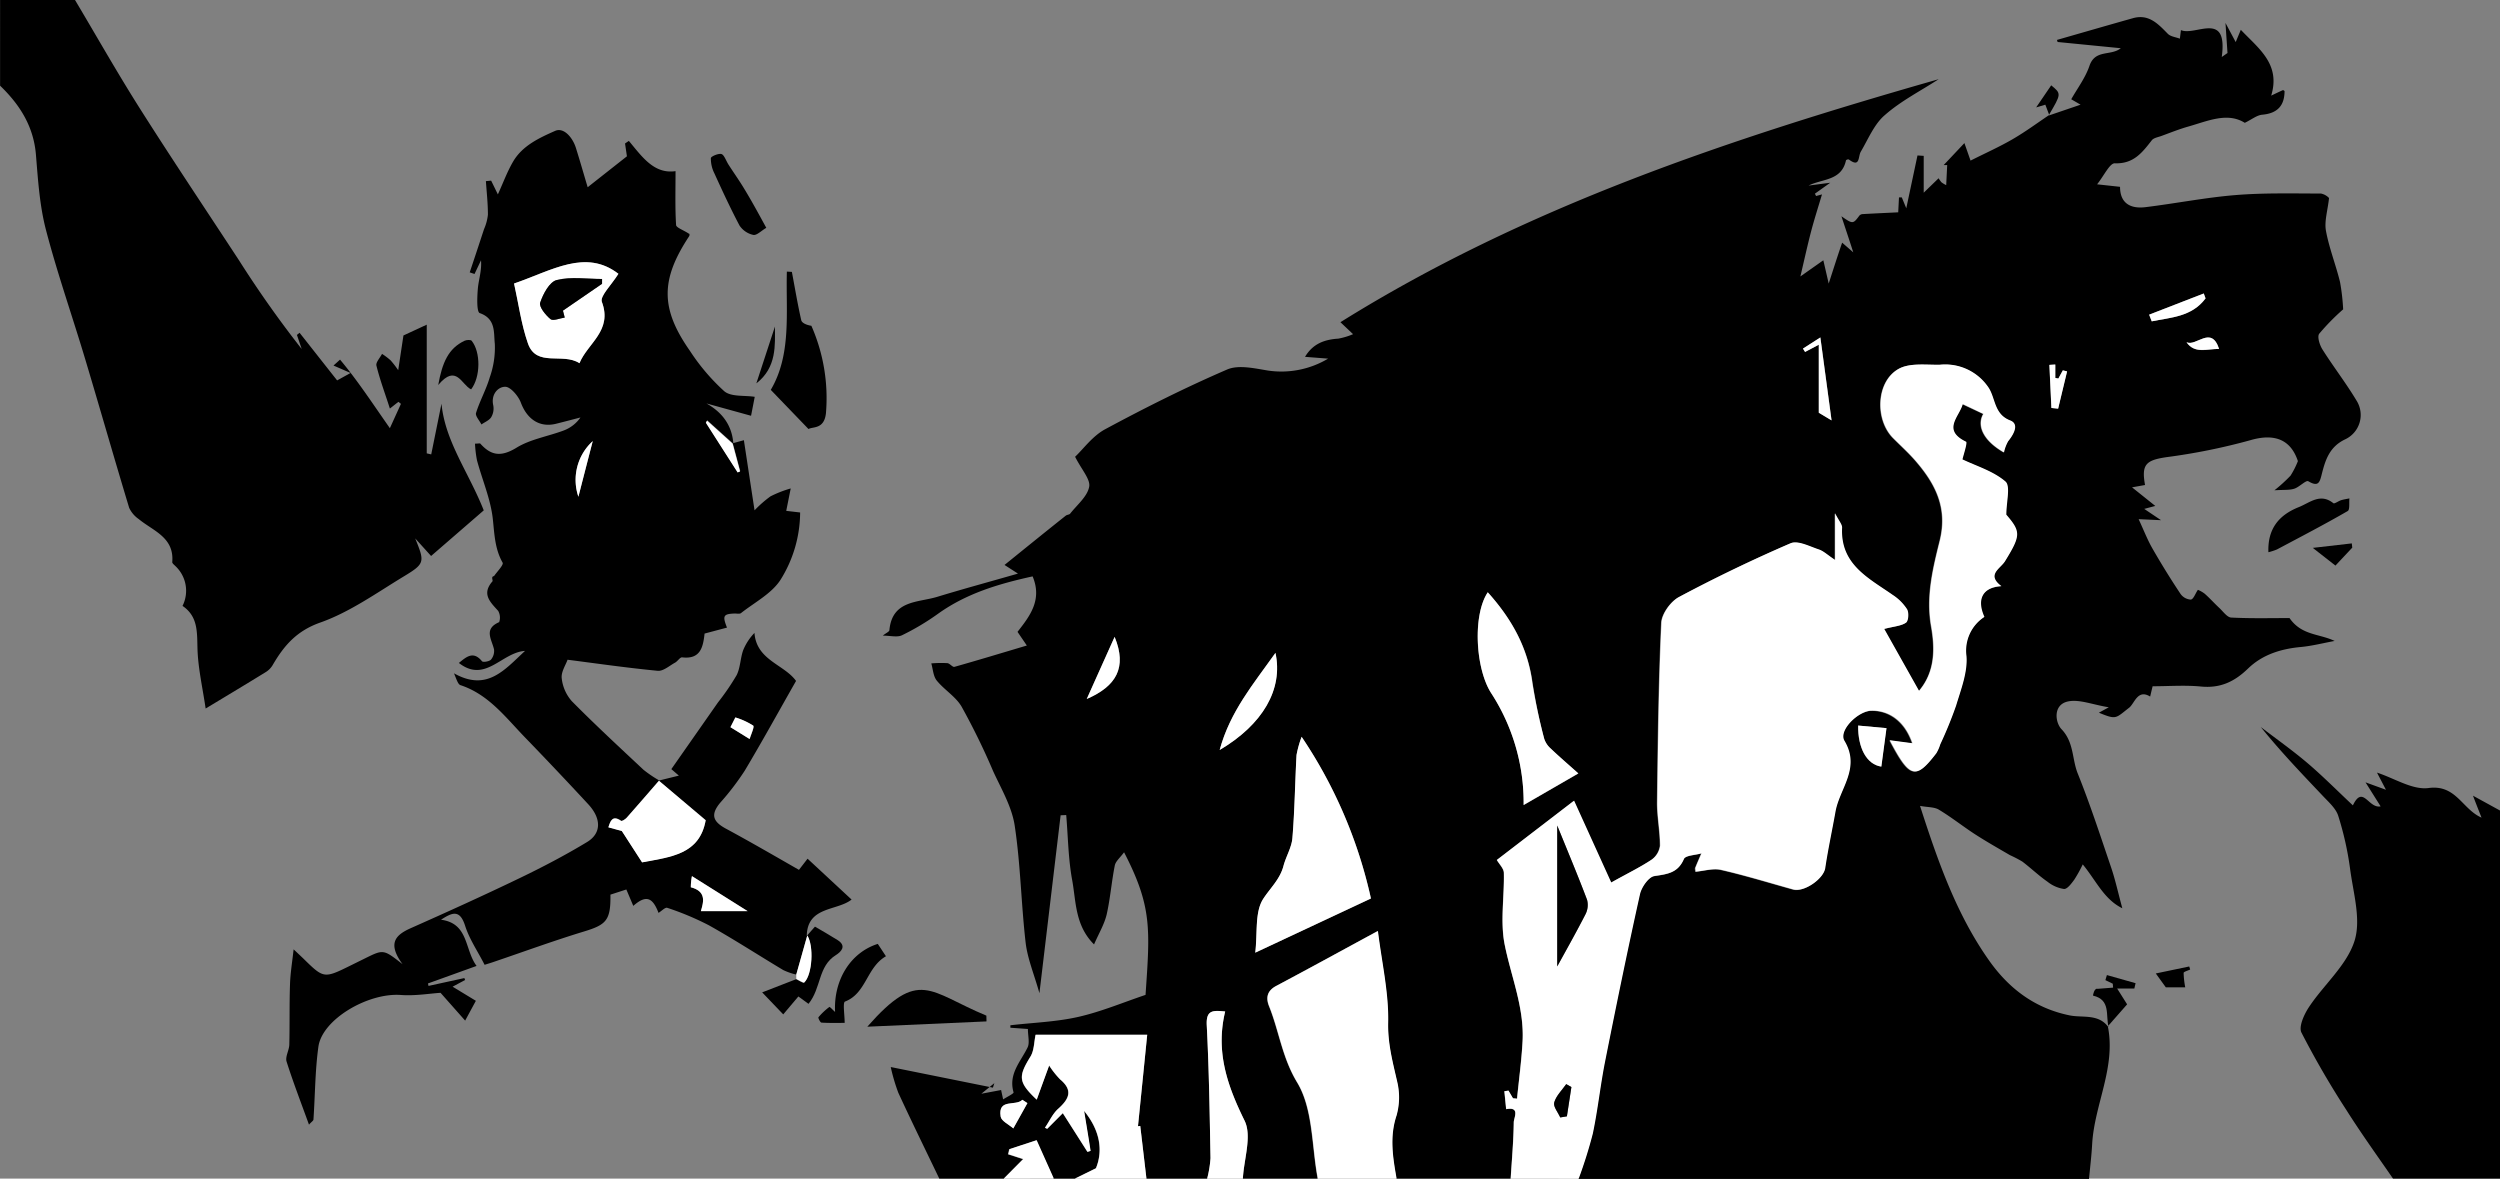 <svg id="Layer_1" data-name="Layer 1" xmlns="http://www.w3.org/2000/svg" viewBox="0 0 557.88 263"><rect x="0" y="0" width="557.88" height="263" fill="#808080" stroke="none"/><defs><style>.cls-1{fill:#fff;}</style></defs><title>Leash2</title><path d="M243.6,546c-3.06-6.38-6.18-12.73-9.14-19.15a42,42,0,0,1-1.69-5.74l22.8,4.6.32-1-2.9,2.36,4.41-.83c.14.67.3,1.38.45,2.09.82-.54,2.41-1.29,2.33-1.57-1.19-4.1,1.56-6.81,3.12-10,.52-1.05.08-2.57.08-4.14l-3.91-.28,0-.55c5.06-.59,10.22-.75,15.16-1.87,5.13-1.17,10.06-3.25,15-4.91,1-14.62,1.5-19.67-4.79-31.82-.87,1.18-1.88,2-2.07,2.94-.72,3.61-1,7.31-1.8,10.88-.51,2.21-1.75,4.25-2.83,6.74-4.27-4.26-4-9.57-4.88-14.35s-.92-9.67-1.33-14.52l-1.25.05-4.73,39.7c-1.19-4.25-2.66-7.71-3.08-11.3-1-8.68-1.13-17.48-2.44-26.11-.64-4.21-3-8.19-4.83-12.18a154,154,0,0,0-7-14.32c-1.31-2.27-3.88-3.77-5.57-5.86-.79-1-.83-2.53-1.21-3.82a26,26,0,0,1,3.53-.06c.57,0,1.21.95,1.63.83,5.29-1.49,10.54-3.09,16.16-4.76L261.06,424c2.78-3.54,5.56-7.15,3.37-12.38-7.56,1.66-14.78,3.8-21.13,8.36a55.14,55.14,0,0,1-8,4.77c-1.07.53-2.62.09-4.31.09.74-.59,1.45-.87,1.48-1.21.62-6.74,6.37-6.13,10.69-7.45,5.54-1.69,11.13-3.21,18-5.18l-3-1.93c4.53-3.66,9.09-7.36,13.67-11,.3-.23.84-.21,1-.48,1.53-1.94,3.8-3.77,4.22-5.95.33-1.67-1.68-3.81-3.14-6.71,1.82-1.71,3.88-4.62,6.7-6.14,8.9-4.79,17.95-9.33,27.22-13.33,2.55-1.1,6.11-.26,9.12.23a20.35,20.35,0,0,0,13.42-2.66l-5.15-.4c1.76-2.94,4.33-3.86,7.41-4.06a15.26,15.26,0,0,0,3.31-1l-2.82-2.67c41.28-25.77,87-40.95,133.5-54.23-4,2.61-8.4,4.83-12,8-2.37,2-3.71,5.34-5.37,8.16-.66,1.11-.1,3.69-2.69,1.75a.72.72,0,0,0-.62.19c-1,4.61-5.24,4.08-8.35,5.64l4.83-.63L439,326.22l.26.52,1.32-.36c-.75,2.54-1.66,5.35-2.41,8.19-.82,3.12-1.5,6.26-2.41,10.12l5.12-3.61,1.2,5.2c1.16-3.58,2-6.25,3-9.13l2.48,2.16c-1-3.13-1.84-5.59-2.64-8.05,2.53,1.76,2.59,1.76,4-.14a1.06,1.06,0,0,1,.67-.34c2.67-.15,5.33-.27,8-.4.05-.93.11-2.13.17-3.33h.63c.27.65.53,1.29,1,2.43.9-4.27,1.7-8,2.5-11.79l1.39.09V326l3.32-3.22a8.59,8.59,0,0,0,.61.87,5.41,5.41,0,0,0,1.09.66c.08-1.67.15-3.07.22-4.47l-.79,0,4.63-4.91c.56,1.59,1.09,3.1,1.37,3.91,3.35-1.69,6.47-3.08,9.41-4.79s5.43-3.57,8.13-5.38l-.12.12,7.13-2.43-2.08-1.21c1.35-2.4,3.15-4.77,4.06-7.44,1.28-3.77,4.76-2.15,7-3.95l-14.1-1.39-.15-.46c5.65-1.62,11.3-3.26,16.95-4.85,3.55-1,5.62,1.27,7.79,3.48.62.63,1.78.74,2.69,1.09.08-.65.16-1.3.24-1.91,3.25,1.4,10.53-4.48,9.11,6l1.28-.89c-.14-2.07-.28-4.14-.45-6.71l2.28,4.27,1.14-2.74c3.93,4.16,8.94,7.62,6.78,14.69,1.08-.52,1.86-.89,2.64-1.24.06,0,.2.12.34.21,0,3.29-1.62,5-5,5.29-1.21.12-2.34,1.07-3.87,1.81-3.86-2.42-8.22-.42-12.57.82-2.06.58-4.06,1.39-6.09,2.13-.73.26-1.68.41-2.1.95-2.13,2.73-4.06,5.3-8.27,5.13-1.13,0-2.38,2.75-3.93,4.69l5.12.56c0,3.71,2.37,4.94,5.66,4.54,6.72-.82,13.39-2.15,20.13-2.7,6.32-.51,12.7-.35,19.05-.34a3.38,3.38,0,0,1,1.8,1c-.32,2.89-1.07,5.19-.69,7.3.71,3.87,2.2,7.59,3.14,11.43a47.19,47.19,0,0,1,.7,6.11,50.19,50.19,0,0,0-5.34,5.44c-.49.64.09,2.51.7,3.48,2.44,3.87,5.26,7.5,7.61,11.42a6,6,0,0,1-2.5,8.66c-3.53,1.66-4.45,4.63-5.25,7.81-.46,1.86-.78,2.86-3,1.55-.51-.3-2,1.3-3.11,1.66s-2.31.22-4.45.36a34.1,34.1,0,0,0,3.6-3.27,19.06,19.06,0,0,0,1.64-3.24c-1.62-4.91-5.33-6.22-10.64-4.66a136.45,136.45,0,0,1-18.64,3.77c-4.62.68-5.67,1.61-4.83,6.22l-2.9.52,5.19,4.15-2.47.66,3.75,2.52-5-.23c1.18,2.55,2,4.69,3.14,6.65q2.93,5.1,6.19,10a3,3,0,0,0,2.32,1.3c.63-.11,1-1.38,1.58-2.18a6.9,6.9,0,0,1,1.49.85c1.14,1,2.17,2.16,3.29,3.2.85.79,1.74,2.1,2.66,2.14,4.57.23,9.16.11,13,.11,2.71,3.92,6.62,3.45,10.07,5.11-2.51.46-5,1.11-7.54,1.35-4.47.41-8.6,1.71-11.81,4.83-3,2.9-6.13,4.39-10.39,4-3.61-.36-7.28-.07-10.88-.07-.21.86-.38,1.58-.55,2.3-2.8-1.74-3.48,1.55-4.68,2.48-3.08,2.39-2.8,2.75-6.76,1.12l2.21-1.21c-3.67-.59-6.62-1.85-9.15-1.29-3.36.75-2.8,4.72-1.4,6.18,2.81,2.94,2.32,6.66,3.62,9.88,2.77,6.9,5.08,14,7.46,21,.93,2.74,1.54,5.6,2.49,9.08-4.09-2-5.8-6.1-8.83-9.79a30.36,30.36,0,0,1-1.89,3.41c-.62.84-1.55,2.11-2.28,2.08a7.71,7.71,0,0,1-3.68-1.61c-2-1.39-3.72-3.06-5.64-4.51a27.45,27.45,0,0,0-2.75-1.43c-2.64-1.54-5.31-3.05-7.87-4.71s-5.23-3.78-8-5.44c-1-.61-2.47-.52-4.2-.84,4.08,12.69,8.22,24.33,15.41,34.5,4.38,6.2,10.14,10.65,18,12.25,2.85.58,6.4-.41,8.59,2.58l-.08-.09c1.81,9.14-3,17.38-3.51,26.21-.14,2.6-.46,5.19-.7,7.79h-114a102.51,102.51,0,0,0,3.14-10c1.13-5.33,1.69-10.79,2.75-16.14,2.48-12.46,5-24.92,7.79-37.33.35-1.58,1.95-3.87,3.23-4.07,2.87-.44,5.23-.65,6.58-3.79.35-.84,2.56-.87,3.92-1.27-.45,1.06-.92,2.12-1.35,3.19-.08.2,0,.47.05.9,1.91-.17,3.92-.81,5.68-.41,5.41,1.24,10.74,2.88,16.09,4.37,2.45.68,6.79-2.37,7.14-4.75.63-4.22,1.54-8.4,2.29-12.61.92-5.19,5.66-9.68,2-15.81-1.37-2.31,3.12-6.7,6.1-6.72,4.14,0,7.48,2.57,9.07,7.27l-5.06-.67c4.49,8.52,5.8,8.88,10.4,2.9a9,9,0,0,0,.88-2,90.69,90.69,0,0,0,3.53-8.65c1.08-3.59,2.58-7.39,2.31-11a9,9,0,0,1,4-8.78c-1.76-3.91-.42-6.61,3.8-6.86-3.43-2.58-.21-3.91.81-5.57,3.52-5.73,3.56-6.56.28-10.37,0-2.88,1-6.41-.2-7.41-2.72-2.33-6.48-3.44-9.59-4.93.19-.86,1.16-3.77.81-3.94-5.44-2.63-1.49-5.58-.74-8.4l4.62,2.16c-1.53,2.68.08,6,4.59,8.59a8.72,8.72,0,0,1,.94-2.5c1.73-2.14,2.18-4,.47-4.62-3.63-1.39-3.26-4.88-4.83-7.31a11.62,11.62,0,0,0-10.89-5.13c-3.11.05-6.72-.46-9.19.93-5,2.82-5.33,11.3-1.21,15.44,1.59,1.6,3.28,3.12,4.77,4.81,4.54,5.17,7.49,10.6,5.63,18.09-1.53,6.16-3.09,12.41-1.92,19.11.84,4.78,1,10.05-2.72,14.4l-7.77-13.83c2.22-.58,3.78-.65,4.87-1.4.55-.38.67-2.24.22-3a10.75,10.75,0,0,0-3.19-3.18c-5.42-3.77-11.72-6.78-11.31-15,0-.75-.72-1.55-1.56-3.23V408c-1.61-1.06-2.53-2-3.63-2.34-2.06-.68-4.67-2.07-6.28-1.38-8.46,3.63-16.79,7.64-24.92,12-1.86,1-3.83,3.74-3.92,5.76-.61,13.35-.77,26.71-.93,40.07,0,3.22.66,6.44.64,9.66a4.52,4.52,0,0,1-1.91,3.13c-2.63,1.73-5.49,3.13-9,5.09l-8.29-18.26L368,474.91c.55,1,1.55,1.92,1.57,2.9.12,5.32-.84,10.81.17,15.92,1.44,7.24,4.44,14.19,4,21.77-.25,4.23-.81,8.45-1.23,12.68l-.91-.09-1-1.71-.92.14.4,4c3.19-.62,1.72,2,1.7,2.92-.05,4.19-.43,8.38-.69,12.57h-25.5c-.8-4.7-1.58-9.3,0-14.1a15,15,0,0,0,.12-7.59c-.95-4.36-2.1-8.47-2-13.16.14-6.65-1.41-13.33-2.29-20.4-7.86,4.26-15.24,8.31-22.68,12.26-2,1.08-2.35,2.62-1.59,4.52,2.23,5.58,2.9,11.43,6.26,17,3.57,5.93,3.23,14.22,4.6,21.47H311.35c.23-4.36,2.06-9.5.38-12.92-3.85-7.82-6.5-15.4-4.33-24.37-2.66-.24-4.3-.43-4.11,3.11.51,9.86.65,19.75.84,29.62a24.93,24.93,0,0,1-.75,4.56H289.83l-1.38-11.74-.51.06c.71-7,1.4-13.82,2.06-20.41H265.07c-.35,1.59-.31,3.52-1.16,4.89-2.74,4.45-2.73,5.68,1.41,9.59.94-2.6,1.83-5,2.77-7.63a19.71,19.71,0,0,0,2.45,3.1c2.92,2.44,2,4.35-.39,6.53-1.25,1.12-2,2.83-3,4.27l.51.23,3.48-3.49c2,3.12,3.75,5.88,5.5,8.64l.69-.22c-.46-2.88-.93-5.75-1.44-8.92,3.62,4.41,4.23,9,2.64,12.8l-4.68,2.3h-4.78l-3.82-8.54-6.08,2-.26,1.13,3.34,1.08L258,546Zm80.86-98.58a23.8,23.8,0,0,0-1.12,4.05c-.34,6.17-.41,12.36-.92,18.52-.18,2.12-1.46,4.14-2,6.26-.79,3-3,5-4.56,7.4-1.84,2.91-1.21,7.38-1.73,11.94l25.81-12.09A105,105,0,0,0,324.46,447.42ZM366,415.17c-3.43,5.11-2.77,17,.75,22.5a44.91,44.91,0,0,1,7.26,25l12.2-7.05c-2.42-2.16-4.32-3.79-6.13-5.52a5,5,0,0,1-1.49-2.23A125.57,125.57,0,0,1,376,435.31C374.93,427.55,371.41,421.16,366,415.17Zm-59.86,35.2c9.65-5.71,14.2-13.56,12.46-21.68C313.72,435.62,308.49,441.77,306.17,450.37Zm142.49-5.46c-.07,4.95,1.87,8.67,5.17,9.16.4-3,.8-6,1.15-8.58ZM282.73,425.12c-2.1,4.67-4.05,9-6.22,13.86C283.13,436.1,285.53,431.94,282.73,425.12Zm160-48.31c-.82-6.09-1.62-12-2.5-18.51l-3.88,2.49.47.75,3.06-1.62V375.1Zm83.46-27.22-.43-1.1-12.19,4.73c.19.49.39,1,.58,1.49C518.46,353.82,523.1,353.71,526.17,349.59ZM263.27,529.16l-1.13-.74c-1.47,1.52-5.49-.4-4.84,3.75.16,1,1.84,1.76,2.82,2.64ZM493.33,367.47l-.7-.11v-3l-1.32.08.45,9.61,1.5.16c.67-2.78,1.33-5.55,2-8.32l-.95-.23C494,366.25,493.65,366.86,493.33,367.47Zm35.86-6.61c-1.73-5.36-5.12-.43-7.27-1.5C523.74,362,526.34,360.9,529.19,360.86Z" transform="translate(-34 -283)"/><path d="M50.74,283c4.82,8.09,9.46,16.3,14.5,24.25C72.47,318.66,80,329.89,87.4,341.19a240.81,240.81,0,0,0,13.93,19.7l-1.07-3.15.59-.48,8.38,10.63,3-1.66-3.81-1.66,1.46-1.32c3.87,4.61,7.19,9.69,11.12,15.3l2.47-5.43-.57-.45-1.9,1.5c-1-3.16-2.2-6.33-3-9.58-.18-.72.8-1.74,1.25-2.62a15.15,15.15,0,0,1,1.91,1.44,21.68,21.68,0,0,1,1.7,2.2l1.17-7.75,5.2-2.41v28.72l1,.23,2.29-11.32c.82,8.49,6.08,15.32,9.43,23.81l-11.75,10.18-3.55-3.93c2.15,5.26,2.19,5.63-2.48,8.45-6.11,3.7-12.09,8-18.72,10.34-5.31,1.88-8.1,5.19-10.62,9.51A4.57,4.57,0,0,1,93.27,433c-4.2,2.59-8.44,5.13-13.38,8.11-.7-4.76-1.69-9-1.82-13.32-.11-3.69.16-7.21-3.34-9.58a7.54,7.54,0,0,0-1.58-8.88c-.27-.28-.73-.62-.71-.9.47-5.53-4.26-6.94-7.47-9.59a6.23,6.23,0,0,1-2.15-2.53c-3.33-11-6.49-22.11-9.8-33.14-2.89-9.66-6.24-19.19-8.78-28.93-1.4-5.4-1.76-11.11-2.22-16.71-.52-6.34-3.61-11.18-8-15.41V283Z" transform="translate(-34 -283)"/><path class="cls-1" d="M371.12,546c.26-4.19.64-8.38.69-12.57,0-1,1.49-3.54-1.7-2.92l-.4-4,.92-.14,1,1.71.91.09c.42-4.23,1-8.45,1.23-12.68.44-7.58-2.56-14.53-4-21.77-1-5.11-.05-10.6-.17-15.92,0-1-1-1.93-1.57-2.9l17.24-13.23,8.29,18.26c3.54-2,6.4-3.36,9-5.09a4.52,4.52,0,0,0,1.91-3.13c0-3.22-.68-6.44-.64-9.66.16-13.36.32-26.72.93-40.07.09-2,2.06-4.76,3.92-5.76,8.13-4.33,16.46-8.34,24.92-12,1.61-.69,4.22.7,6.28,1.38,1.1.37,2,1.28,3.63,2.34V397.53c.84,1.68,1.6,2.48,1.56,3.23-.41,8.2,5.89,11.21,11.31,15a10.75,10.75,0,0,1,3.19,3.18c.45.75.33,2.61-.22,3-1.09.75-2.65.82-4.87,1.4l7.77,13.83c3.69-4.35,3.56-9.62,2.72-14.4-1.17-6.7.39-12.95,1.92-19.11,1.86-7.49-1.09-12.92-5.63-18.09-1.49-1.69-3.18-3.21-4.77-4.81-4.12-4.14-3.81-12.62,1.21-15.44,2.47-1.39,6.08-.88,9.19-.93a11.62,11.62,0,0,1,10.89,5.13c1.57,2.43,1.2,5.92,4.83,7.31,1.71.66,1.26,2.48-.47,4.62a8.72,8.72,0,0,0-.94,2.5c-4.51-2.59-6.12-5.91-4.59-8.59L472,373.17c-.75,2.82-4.7,5.77.74,8.4.35.17-.62,3.08-.81,3.94,3.11,1.49,6.87,2.6,9.59,4.93,1.18,1,.2,4.53.2,7.41,3.28,3.81,3.24,4.64-.28,10.37-1,1.66-4.24,3-.81,5.57-4.22.25-5.56,2.95-3.8,6.86a9,9,0,0,0-4,8.78c.27,3.6-1.23,7.4-2.31,11a90.69,90.69,0,0,1-3.53,8.65,9,9,0,0,1-.88,2c-4.6,6-5.91,5.62-10.4-2.9l5.06.67c-1.59-4.7-4.93-7.31-9.07-7.27-3,0-7.47,4.41-6.1,6.72,3.66,6.13-1.08,10.62-2,15.81-.75,4.21-1.66,8.39-2.29,12.61-.35,2.38-4.69,5.43-7.14,4.75-5.35-1.49-10.68-3.13-16.09-4.37-1.76-.4-3.77.24-5.68.41,0-.43-.13-.7-.05-.9.43-1.07.9-2.13,1.35-3.19-1.36.4-3.57.43-3.92,1.27-1.35,3.14-3.71,3.35-6.58,3.79-1.28.2-2.88,2.49-3.23,4.07-2.76,12.41-5.31,24.87-7.79,37.33-1.06,5.35-1.62,10.81-2.75,16.14a102.51,102.51,0,0,1-3.14,10Zm10.38-78.78v31.44c1.89-3.46,4.18-7.5,6.3-11.64a4.52,4.52,0,0,0,.36-3.21C386.13,478.43,383.89,473.12,381.5,467.22Zm3.16,58.36-1.16-.66c-.94,1.35-2.25,2.6-2.68,4.1-.26.91.85,2.21,1.35,3.34l1.48-.25Z" transform="translate(-34 -283)"/><path d="M568,546c-3.45-5-7.05-10-10.32-15.17a197.49,197.49,0,0,1-10.11-17.41c-.66-1.33.62-4.11,1.72-5.75,3.33-5,8.4-9.28,10.12-14.69,1.53-4.82-.31-10.81-1-16.23a69.8,69.8,0,0,0-2.62-11.67c-.5-1.62-2.05-3-3.29-4.31-4.74-5-9.54-10-14-15.53,3.49,2.67,7.09,5.21,10.43,8.05s6.56,6.09,10.12,9.43c2.25-4.68,3.47.79,6.19.22l-3.37-5.36,4.56,1.66-2-3.83c3.91,1.27,7.93,3.92,11.52,3.44,6.14-.82,7.46,4.7,11.81,6.61-.64-1.63-1.19-3-1.91-4.9l6.1,3.35V546Z" transform="translate(-34 -283)"/><path class="cls-1" d="M328.08,546c-1.37-7.25-1-15.54-4.6-21.47-3.36-5.57-4-11.42-6.26-17-.76-1.9-.45-3.44,1.59-4.52,7.44-3.95,14.82-8,22.68-12.26.88,7.07,2.43,13.75,2.29,20.4-.11,4.69,1,8.8,2,13.16a15,15,0,0,1-.12,7.59c-1.61,4.8-.83,9.4,0,14.1Z" transform="translate(-34 -283)"/><path class="cls-1" d="M273.89,546l4.68-2.3c1.59-3.85,1-8.39-2.64-12.8.51,3.17,1,6,1.44,8.92l-.69.22c-1.75-2.76-3.51-5.52-5.5-8.64l-3.48,3.49-.51-.23c1-1.44,1.71-3.15,3-4.27,2.43-2.18,3.31-4.09.39-6.53a19.71,19.71,0,0,1-2.45-3.1c-.94,2.59-1.83,5-2.77,7.63-4.14-3.91-4.15-5.14-1.41-9.59.85-1.37.81-3.3,1.16-4.89H290c-.66,6.59-1.35,13.41-2.06,20.41l.51-.06L289.83,546Z" transform="translate(-34 -283)"/><path class="cls-1" d="M303.38,546a24.93,24.93,0,0,0,.75-4.56c-.19-9.87-.33-19.76-.84-29.62-.19-3.54,1.45-3.35,4.11-3.11-2.17,9,.48,16.55,4.33,24.37,1.68,3.42-.15,8.56-.38,12.92Z" transform="translate(-34 -283)"/><path class="cls-1" d="M258,546l4.34-4.36L259,540.56l.26-1.13,6.08-2,3.82,8.54Z" transform="translate(-34 -283)"/><path d="M211.69,500.48a14.21,14.21,0,0,1-2.89-1c-5.55-3.32-11-6.86-16.61-10a63,63,0,0,0-9.3-3.9c-.44-.16-1.27.73-1.94,1.13-1.35-3.57-2.86-4-5.63-1.56l-1.55-3.66-3.55,1.15c.08,5.71-.89,6.7-5.88,8.22-6.8,2.07-13.47,4.52-20.2,6.8-.6.21-1.21.39-2,.64-1.52-3-3.39-5.7-4.35-8.72-1.2-3.75-2.92-2.92-5.38-1.34,6.23.83,5.22,6.66,7.94,10.31l-10.85,3.91.12.55,8-1.75.17.43L135,503.18l5.19,3.15-2.39,4.42-5.49-6.2c-2.44.15-5.68.72-8.87.48-7.34-.53-17.56,5.45-18.39,11.56-.74,5.35-.73,10.8-1.1,16.21,0,.3-.49.57-1,1.17-1.75-4.85-3.52-9.42-5-14.08-.33-1.08.57-2.5.61-3.77.11-4.52,0-9.05.16-13.57.08-2.43.49-4.85.8-7.7,1,.93,1.56,1.47,2.12,2,4.63,4.55,4.63,4.55,10.72,1.54l3.16-1.56c4.06-2,4.06-2,8.31,1.33-3.4-4.63-1.6-6.49,1.75-8,8.15-3.62,16.28-7.3,24.31-11.17,5.14-2.47,10.22-5.13,15.1-8.08,3.24-1.95,3.23-5.24.29-8.43q-7-7.56-14.15-14.95c-4.31-4.45-8.1-9.57-14.38-11.64-.55-.19-.84-1.2-1.44-2.64,7.37,4.15,11.29-.78,15.85-5-5.23.33-8.86,7.29-14.76,2.69,1.69-1.38,3.22-2.75,5.16-.38.22.27,1.61.06,2-.36a3,3,0,0,0,.68-2.31c-.52-2.22-2.36-4.54,1.15-6.06a3.05,3.05,0,0,0-.22-2.51c-1.81-2-3.73-3.77-1.28-6.59.18-.2-.41-1.08.35-1.17.69-1,2.19-2.51,1.92-3-1.75-3.1-1.82-6.36-2.19-9.77-.49-4.43-2.36-8.7-3.53-13.07A25.13,25.13,0,0,1,140,382c.69,0,1.07-.11,1.19,0,2.39,2.67,4.6,3,8,.95,3.13-1.95,7.1-2.56,10.64-3.9a7.94,7.94,0,0,0,3.7-2.89c-1.81.47-3.62.95-5.43,1.4-3.68.92-6.48-1-7.87-4.71-.56-1.49-2.32-3.56-3.5-3.54-1.6,0-3.21,1.71-2.66,4.14a3.8,3.8,0,0,1-.45,2.64c-.45.72-1.44,1.1-2.19,1.63-.43-.87-1.41-1.91-1.2-2.58.84-2.69,2.26-5.2,3.05-7.9a19.85,19.85,0,0,0,1.14-7.52c-.28-2.4.3-5.58-3.36-6.85-.72-.25-.59-3.63-.42-5.53s.89-4,.7-6.26l-1.45,3.06-1.07-.36q1.61-4.81,3.19-9.64a10.93,10.93,0,0,0,.87-3.23c0-2.5-.28-5-.45-7.49l1.17-.11,1.5,3.07c1.17-2.55,2.08-5.07,3.42-7.35,2.09-3.56,5.88-5.28,9.35-6.82,1.94-.86,3.93,1.49,4.65,3.81.94,3,1.81,6.05,2.62,8.76l8.76-6.9-.42-2.86.85-.58c2.93,3.51,5.61,7.46,10.42,6.75,0,4.22-.12,8.14.12,12,0,.62,1.68,1.15,2.92,2,0-.24.17.26,0,.52-6.4,9.68-6.45,16.15.18,25.6a46,46,0,0,0,7.66,9c1.54,1.29,4.5.88,6.79,1.24-.22,1.15-.45,2.34-.82,4.23l-9.95-2.75c3.54,2,5.71,4.89,6,9l-5.82-5.24-.27.47,7.09,11.09.54-.23q-.82-3.1-1.66-6.21l2.47-.68c.78,5.14,1.55,10.21,2.38,15.65a25.79,25.79,0,0,1,3.56-3.12,25.09,25.09,0,0,1,4.51-1.76l-1,5,3.1.36a28.48,28.48,0,0,1-4.4,15.06c-2,3.07-5.76,5-8.79,7.39-.33.26-1,.07-1.5.1-2.44.1-2.67.52-1.63,3.14l-5,1.33c-.33,2.92-.85,5.8-5,5.31-.48-.06-1,.86-1.59,1.18-1.26.69-2.63,1.93-3.86,1.82-6.83-.65-13.63-1.64-20.13-2.47-.41,1.18-1.47,2.73-1.3,4.14a9.2,9.2,0,0,0,2.25,5.11c5.19,5.25,10.62,10.27,16,15.31a27.42,27.42,0,0,0,3.49,2.37c-2.4,2.76-4.79,5.54-7.22,8.28-.31.35-1.08.84-1.26.71-1.92-1.33-2.38,0-2.84,1.44l3,.82,4.52,7c6.47-1.22,12.84-1.78,14.19-9.4L181,457.19l4.49-1.11-1.68-1.45,10.4-14.87a53.71,53.71,0,0,0,4.18-6.11c.83-1.67.81-3.75,1.45-5.55a12.25,12.25,0,0,1,2.52-3.86c.45,6.11,6.6,7,9.28,10.71-3.87,6.8-7.55,13.5-11.47,20.06a59.15,59.15,0,0,1-5.45,7.12c-2.15,2.59-1.73,4.17,1.26,5.78,5.41,2.92,10.72,6,16.31,9.2l1.92-2.49,9.82,9.12c-3.26,2.58-9.9,1.46-10,8.14l.12-.15ZM172,344.1c-7.31-5.63-14.79-.75-23.29,2.17,1,4.41,1.59,9,3.09,13.34,1.88,5.44,7.76,2,11.51,4.44,1.81-4.45,7.41-7.24,5-13.68C167.83,349.07,170.46,346.59,172,344.1Zm28.83,142.22-12.42-7.81a13.09,13.09,0,0,0-.25,2.49c3.77,1,2.67,3.68,2.25,5.32Zm-37.76-92.47q1.59-6.21,3.2-12.41A11.69,11.69,0,0,0,163.07,393.85Zm35,49.25L197,445.27l4.31,2.66c.29-1.05,1.12-2.75.79-3A16.2,16.2,0,0,0,198.11,443.1Z" transform="translate(-34 -283)"/><path d="M214.42,378.74,206,370c4.67-7.91,3.35-17.28,3.59-26.39l1.12.06c.68,3.6,1.28,7.21,2.09,10.78.15.64,1.18,1.08,2.26,1.25a40.08,40.08,0,0,1,3.25,19.54C217.9,378.85,215.37,378.16,214.42,378.74Z" transform="translate(-34 -283)"/><path d="M254.14,510.93l-26.6,1.18c11.61-13.18,13.73-7.79,26.57-2.47Z" transform="translate(-34 -283)"/><path d="M214,491.88l1.86-2.1c1.86,1.1,3.48,2,5.05,3,2.12,1.34.73,2.66-.4,3.36-4,2.5-3.21,7.34-6.09,10.87l-2.26-1.65-3.38,4-4.7-4.91,7.58-2.94c.62.28,1.61,1,1.79.77,1.83-1.79,2.17-8.2.67-10.5Z" transform="translate(-34 -283)"/><path d="M540.2,406.23c-.2-5.19,2.31-8.3,6.82-10.08,2.47-1,4.77-3.18,7.67-.86.24.2,1.13-.48,1.74-.67s1.23-.27,1.85-.4c-.11,1,.12,2.53-.38,2.82-5.19,3-10.49,5.75-15.77,8.56A13.27,13.27,0,0,1,540.2,406.23Z" transform="translate(-34 -283)"/><path d="M231.7,496.39c-4.35,2.5-4.36,8.27-9.13,10.11-.54.2-.08,3-.08,4.76-1.54,0-3.36.05-5.17-.06-.27,0-.8-1.07-.68-1.2a14.75,14.75,0,0,1,2.44-2.3c.09-.07.81.71,1.27,1.12-.36-7.12,3.44-13.26,9.53-15.19Z" transform="translate(-34 -283)"/><path d="M205,333.84c-1.12.65-2.13,1.73-2.9,1.58a4.94,4.94,0,0,1-3.08-2.1c-2-3.79-3.82-7.71-5.6-11.63a7.26,7.26,0,0,1-.79-3.39c0-.41,1.83-1.17,2.43-.9s1,1.59,1.57,2.43c1.19,1.85,2.47,3.64,3.59,5.53C201.82,328,203.26,330.66,205,333.84Z" transform="translate(-34 -283)"/><path d="M131.79,368.92c.9-5,2.25-8.16,5.88-9.88.45-.21,1.37-.25,1.58,0,2.05,2.56,2,8.09-.12,10.85C137,368.91,135.84,364.07,131.79,368.92Z" transform="translate(-34 -283)"/><path d="M504.52,512.09c-.67-2.51.54-6-3.45-6.91-.07,0,.27-1.77,1-1.52l3.47-.27-.07-.87-1.65-.8.34-1.13,6.4,1.81c-.09.4-.18.8-.28,1.2h-3.83l2.22,3.52c-1.71,1.94-3,3.4-4.28,4.87Z" transform="translate(-34 -283)"/><path class="cls-1" d="M214.15,491.73c1.5,2.3,1.16,8.71-.67,10.5-.18.18-1.17-.49-1.79-.77v-1Z" transform="translate(-34 -283)"/><path d="M522.74,499.35c-.51.25-1.45.49-1.46.76a19.72,19.72,0,0,0,.36,3.22h-4.33l-2.24-3.1,7.46-1.56Z" transform="translate(-34 -283)"/><path d="M550.1,405.26l8.71-1,.1.95-3.75,4Z" transform="translate(-34 -283)"/><path d="M206.93,355.87c0,4.07.47,9.11-4.15,12.68Z" transform="translate(-34 -283)"/><path d="M491.28,308.64l-.86-2.28-2.05.61c1.28-1.89,2.32-3.41,3.36-4.93,2.29,1.88,2.29,1.88-.57,6.71Z" transform="translate(-34 -283)"/><path class="cls-1" d="M324.46,447.42a105,105,0,0,1,15.46,36.08l-25.81,12.09c.52-4.56-.11-9,1.73-11.94,1.52-2.4,3.77-4.39,4.56-7.4.56-2.12,1.84-4.14,2-6.26.51-6.16.58-12.35.92-18.52A23.8,23.8,0,0,1,324.46,447.42Z" transform="translate(-34 -283)"/><path class="cls-1" d="M366,415.17c5.38,6,8.9,12.38,9.93,20.14a125.57,125.57,0,0,0,2.66,12.52,5,5,0,0,0,1.49,2.23c1.81,1.73,3.71,3.36,6.13,5.52L374,462.63a44.91,44.91,0,0,0-7.26-25C363.26,432.2,362.6,420.28,366,415.17Z" transform="translate(-34 -283)"/><path class="cls-1" d="M306.17,450.37c2.32-8.6,7.55-14.75,12.46-21.68C320.37,436.81,315.82,444.66,306.17,450.37Z" transform="translate(-34 -283)"/><path class="cls-1" d="M448.66,444.91l6.32.58c-.35,2.59-.75,5.59-1.15,8.58C450.53,453.58,448.59,449.86,448.66,444.91Z" transform="translate(-34 -283)"/><path class="cls-1" d="M282.73,425.12c2.8,6.82.4,11-6.22,13.86C278.68,434.13,280.63,429.79,282.73,425.12Z" transform="translate(-34 -283)"/><path class="cls-1" d="M442.71,376.81l-2.85-1.71V359.92l-3.06,1.62-.47-.75,3.88-2.49C441.09,364.8,441.89,370.72,442.71,376.81Z" transform="translate(-34 -283)"/><path class="cls-1" d="M526.17,349.59c-3.07,4.12-7.71,4.23-12,5.12-.19-.5-.39-1-.58-1.49l12.19-4.73Z" transform="translate(-34 -283)"/><path class="cls-1" d="M263.27,529.16l-3.15,5.65c-1-.88-2.66-1.64-2.82-2.64-.65-4.15,3.37-2.23,4.84-3.75Z" transform="translate(-34 -283)"/><path class="cls-1" d="M493.33,367.47c.32-.61.65-1.22,1-1.83l.95.23c-.67,2.77-1.33,5.54-2,8.32l-1.5-.16-.45-9.61,1.32-.08v3Z" transform="translate(-34 -283)"/><path class="cls-1" d="M529.19,360.86c-2.85,0-5.45,1.12-7.27-1.5C524.07,360.43,527.46,355.5,529.19,360.86Z" transform="translate(-34 -283)"/><path d="M381.5,467.22c2.39,5.9,4.63,11.21,6.66,16.59a4.52,4.52,0,0,1-.36,3.21c-2.12,4.14-4.41,8.18-6.3,11.64Z" transform="translate(-34 -283)"/><path d="M384.66,525.58l-1,6.53-1.48.25c-.5-1.13-1.61-2.43-1.35-3.34.43-1.5,1.74-2.75,2.68-4.1Z" transform="translate(-34 -283)"/><path class="cls-1" d="M172,344.1c-1.54,2.49-4.17,5-3.69,6.27,2.41,6.44-3.19,9.23-5,13.68-3.75-2.44-9.63,1-11.51-4.44-1.5-4.31-2.1-8.93-3.09-13.34C157.21,343.35,164.69,338.47,172,344.1Zm-12.38,8.22,8.73-6v-1.07c-3.39,0-6.92-.56-10.11.23-1.61.4-3,3.1-3.7,5.05-.3.91,1.2,2.77,2.31,3.68.58.47,2.08-.2,3.17-.35Z" transform="translate(-34 -283)"/><path class="cls-1" d="M181,457.19l10.47,8.86c-1.35,7.62-7.72,8.18-14.19,9.4l-4.52-7-3-.82c.46-1.43.92-2.77,2.84-1.44.18.13.95-.36,1.26-.71,2.43-2.74,4.82-5.52,7.22-8.28Z" transform="translate(-34 -283)"/><path class="cls-1" d="M200.83,486.32H190.41c.42-1.64,1.52-4.36-2.25-5.32a13.09,13.09,0,0,1,.25-2.49Z" transform="translate(-34 -283)"/><path class="cls-1" d="M163.07,393.85a11.69,11.69,0,0,1,3.2-12.41Q164.66,387.65,163.07,393.85Z" transform="translate(-34 -283)"/><path class="cls-1" d="M197.48,382q.84,3.11,1.66,6.21l-.54.23-7.09-11.09.27-.47,5.82,5.24Z" transform="translate(-34 -283)"/><path class="cls-1" d="M198.11,443.1a16.2,16.2,0,0,1,3.95,1.81c.33.27-.5,2-.79,3L197,445.27Z" transform="translate(-34 -283)"/><path d="M159.62,352.32l.4,1.55c-1.09.15-2.59.82-3.17.35-1.11-.91-2.61-2.77-2.31-3.68.66-2,2.09-4.65,3.7-5.05,3.19-.79,6.72-.23,10.11-.23v1.07Z" transform="translate(-34 -283)"/></svg>